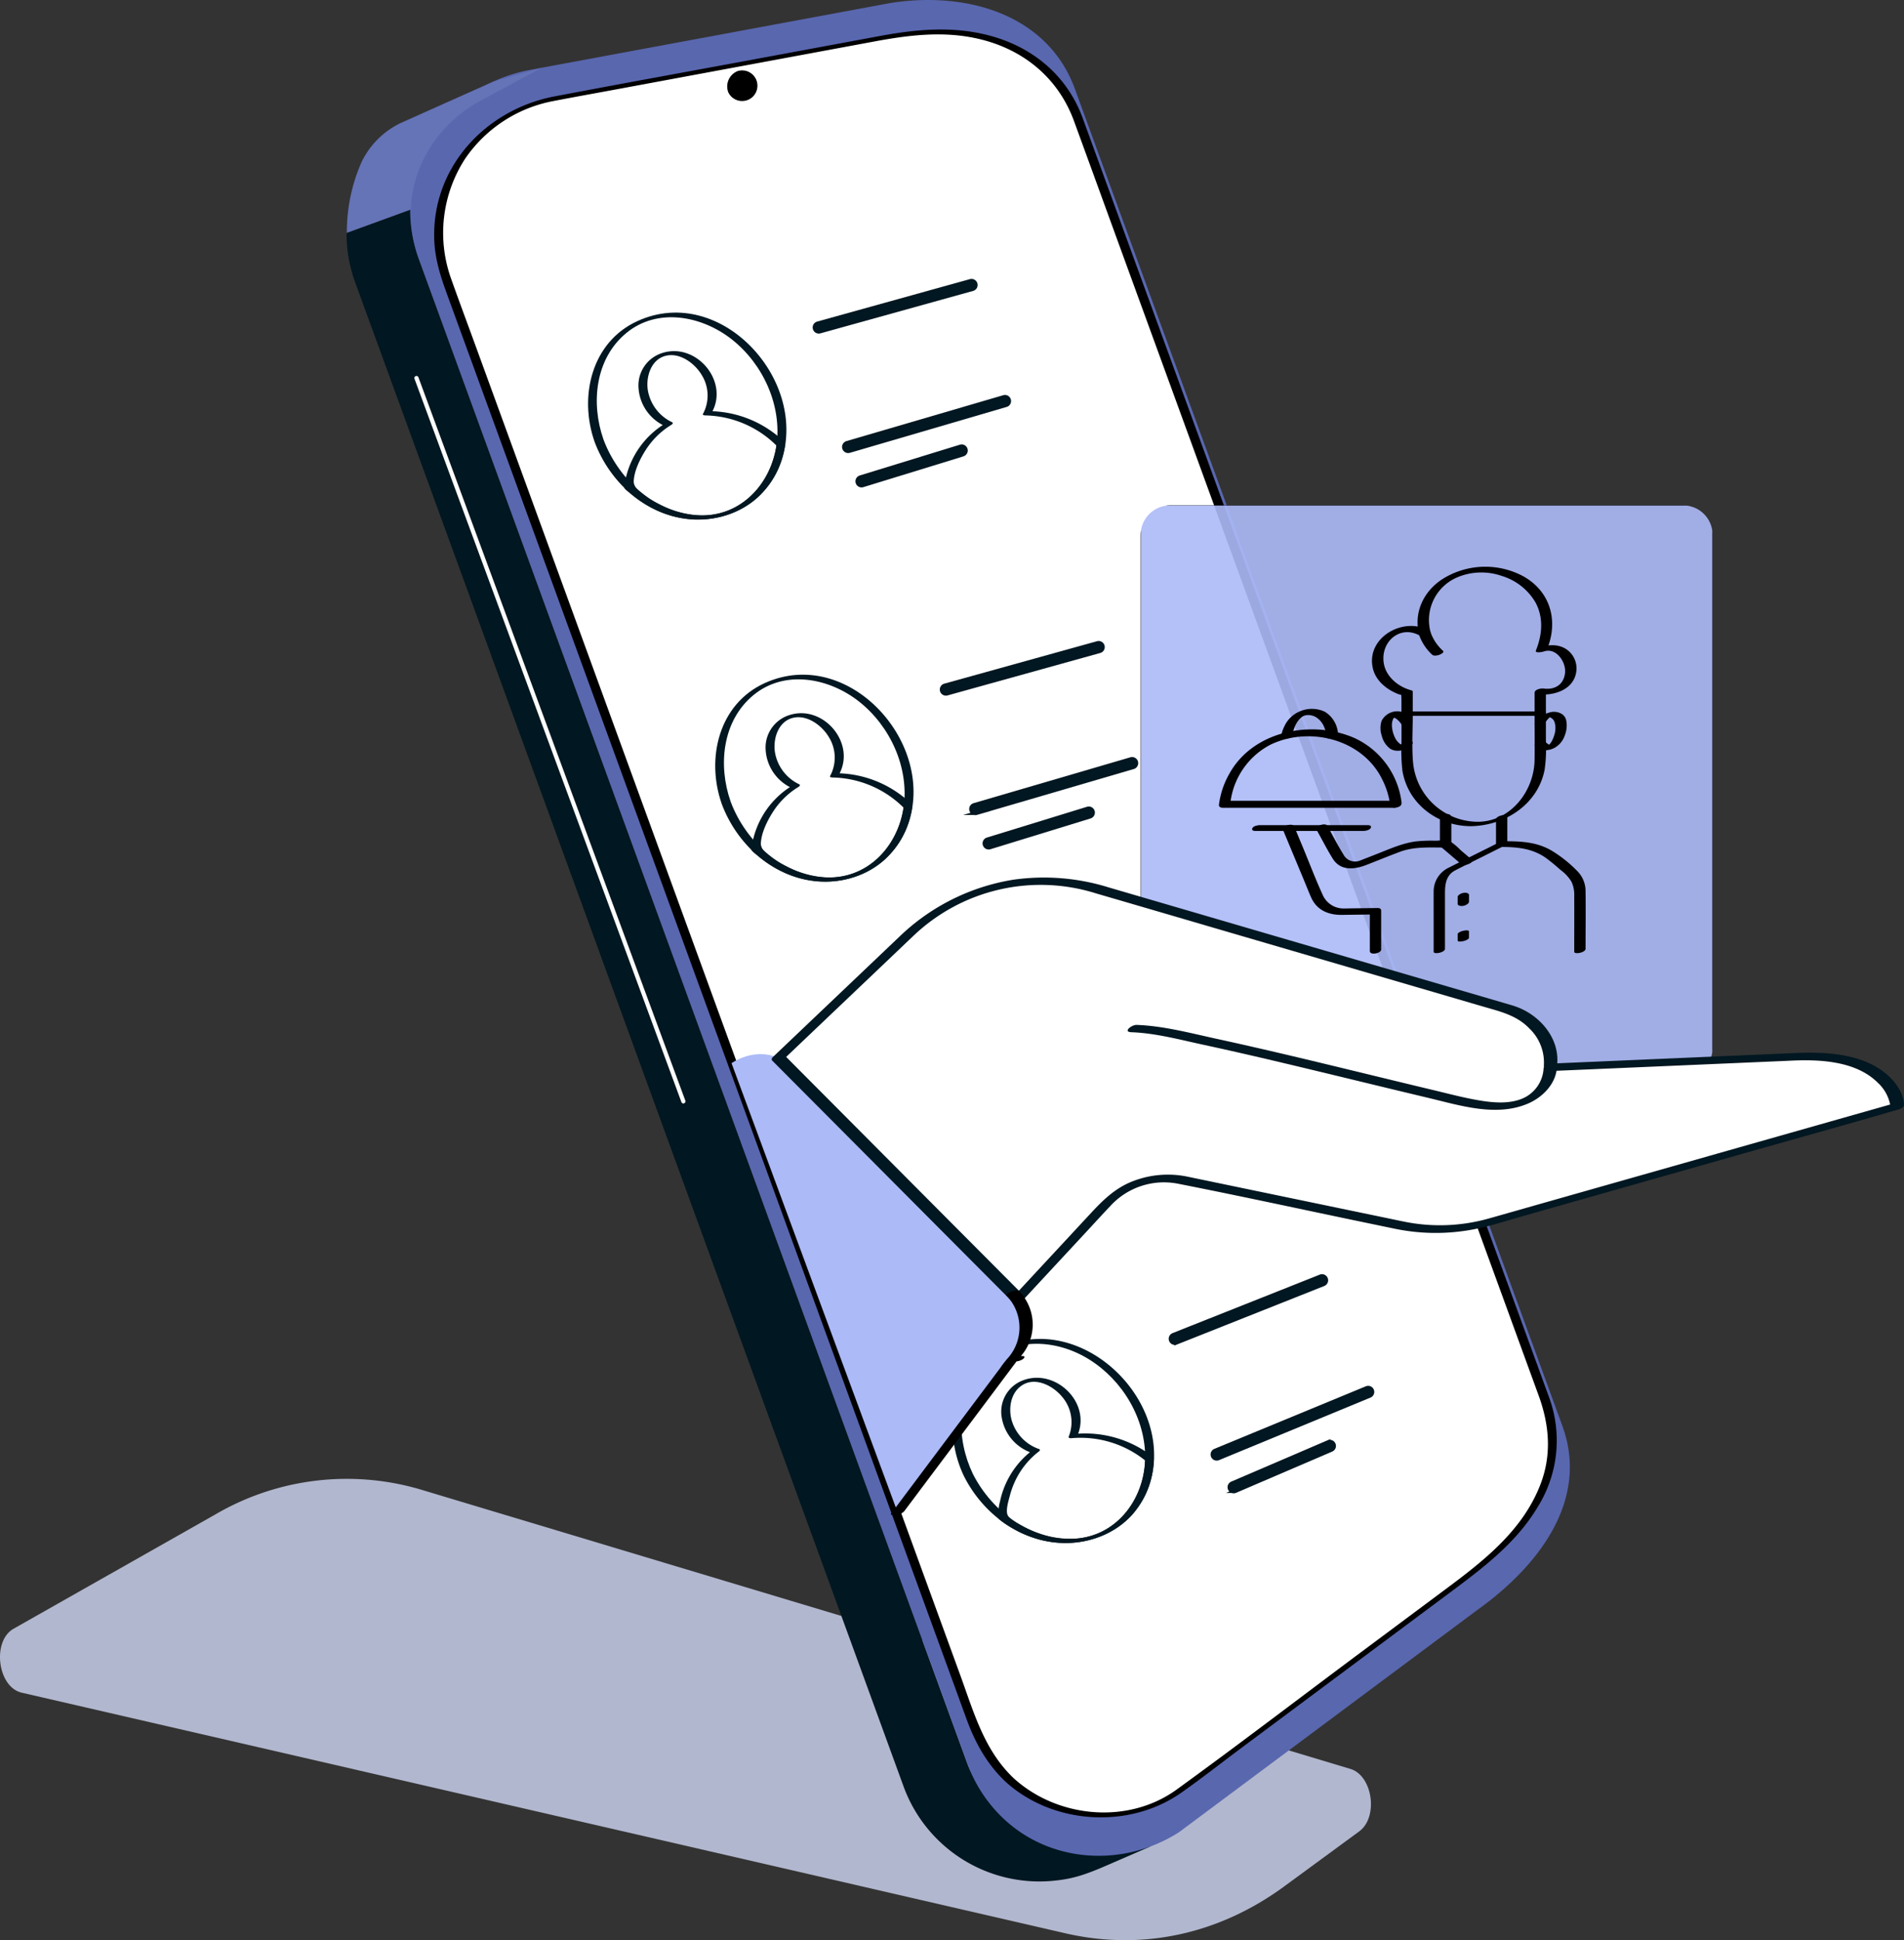 <svg xmlns="http://www.w3.org/2000/svg" xmlns:xlink="http://www.w3.org/1999/xlink" width="497.341" height="506.736" viewBox="0 0 497.341 506.736"><rect x="0" y="0" width="497.341" height="506.736" fill="#333333" stroke="none"/><defs><clipPath id="a"><rect width="149.699" height="149.701" fill="none"/></clipPath><clipPath id="b"><path d="M210.931,82.523a7.693,7.693,0,0,0-7.692,7.69V224.236a7.693,7.693,0,0,0,7.692,7.69H344.954a7.691,7.691,0,0,0,7.69-7.69V90.213a7.691,7.691,0,0,0-7.69-7.69Z" transform="translate(-203.239 -82.523)" fill="none"/></clipPath></defs><g transform="translate(-25.934 0)"><g transform="translate(25.934 0)"><path d="M352.557,347.818c-17.126,12.619-37.245,16.964-57.261,12.363L22.628,297.325c-6.305-1.456-7.823-13.476-2.107-16.705l52.958-30a68.081,68.081,0,0,1,54.148-6.117l242.084,72.738c5.819,1.748,7.356,12.585,2.313,16.3l-19.466,14.277" transform="translate(-16.966 144.769)" fill="#b1b7ce"/><path d="M235.719,440.106,92.445,47.173a36.431,36.431,0,0,1-2.126-9.888,30.511,30.511,0,0,1-.046-3.06L73.644,40.292l-.083.237a37.076,37.076,0,0,0,2.255,12.708L219.09,446.165a37.762,37.762,0,0,0,38.63,24.58c5.163-.445,8.353-1.4,14.811-4.221l11.054-4.8c-16.169.961-42.051-5.68-47.867-21.624" transform="translate(16.964 20.518)" fill="#011721"/><path d="M239,475.05c12.407,11.662,31.47,12.671,45.8,3.469l77.667-57.856c16.158-11.491,29.538-28.786,22.452-48.224L257.59,23.244C250.5,3.809,229.4-2.391,209.368.792L115.291,18.254c-13.639,2.508-25.328,11.971-29.548,25.183a37.388,37.388,0,0,0,.473,24.252L229.491,460.624A37.289,37.289,0,0,0,239,475.053" transform="translate(23.193 0)" fill="#5967af"/><path d="M237.6,461.668c11.923,11.208,30.242,12.177,44.01,3.335l74.635-55.6c15.53-11.041,28.386-27.663,21.576-46.339L255.459,27.492C248.649,8.816,228.373,2.858,209.121,5.916L118.714,22.7c-13.111,2.409-24.34,11.5-28.4,24.2a35.938,35.938,0,0,0,.454,23.306L228.457,447.8a35.815,35.815,0,0,0,9.14,13.866" transform="translate(25.975 3.091)" fill="#fff"/><path d="M236.954,462.314c12.294,11.321,32.337,12.671,46.1,2.994,5.341-3.756,10.493-7.817,15.728-11.716l54.426-40.544c8.7-6.484,17.423-13.033,23.046-22.567a32.741,32.741,0,0,0,2.719-28.737q-5-13.714-10-27.43-9.921-27.215-19.845-54.426l-25.24-69.223q-13.093-35.912-26.187-71.821-11.373-31.19-22.745-62.379-7.371-20.209-14.738-40.416-1.476-4.048-2.951-8.1C253.24,16.986,244.466,9.579,233.289,6.5c-9.659-2.662-19.359-1.775-29.025.019L173.7,12.191c-18.124,3.364-36.264,6.646-54.37,10.091C101.05,25.759,86.9,41.206,87.92,60.323c.258,4.794,1.675,9.156,3.289,13.58q5.47,15,10.939,30l19.68,53.972q12.431,34.086,24.859,68.174,13.208,36.219,26.414,72.438l24.52,67.246q9.556,26.21,19.114,52.417,5.094,13.973,10.189,27.945c2.225,6.1,5.266,11.644,10.029,16.216.563.541,2.745-.326,2.156-.891-7.6-7.291-10.3-17.129-13.781-26.68l-14.994-41.12q-10.991-30.139-21.98-60.281-12.75-34.962-25.5-69.924-12.853-35.252-25.709-70.5-11.31-31.018-22.619-62.032-8.03-22.02-16.059-44.041c-2.036-5.581-4.119-11.149-6.107-16.747a35.538,35.538,0,0,1,3.588-31.517,35.937,35.937,0,0,1,23.034-15.069c5.782-1.118,11.582-2.15,17.372-3.225q33.189-6.159,66.378-12.319c9.523-1.767,18.941-2.935,28.538-.408,11.115,2.929,19.747,10.3,23.716,21.142q4.566,12.476,9.1,24.965,9.511,26.085,19.023,52.169l24.65,67.6q12.918,35.43,25.835,70.857,11.531,31.625,23.063,63.249l15.84,43.443q1.936,5.307,3.871,10.616c2.761,7.572,3.458,15.29.542,23.015-4.474,11.846-14.37,19.757-24.191,27.073l-22.892,17.052c-16,11.916-31.849,24.06-48.006,35.762-12.8,9.272-31.3,7.428-42.718-3.082-.576-.531-2.748.345-2.156.891" transform="translate(25.54 2.89)"/><path d="M111.83,14.694l12.636-3.621L108.5,19.678C97.885,25.4,90.68,36.216,90.317,48.086L73.611,54.173a45.12,45.12,0,0,1,3.842-18.5A21.893,21.893,0,0,1,87.5,25.568C106.783,16.94,111.825,14.7,111.825,14.7" transform="translate(16.993 6.639)" fill="#6573b7"/><path d="M154.9,251.4a.513.513,0,0,0,.189-.035.549.549,0,0,0,.325-.7L85.686,61.727a.547.547,0,0,0-1.025.379l69.729,188.94a.55.55,0,0,0,.515.357" transform="translate(23.601 36.798)" fill="#fff"/><path d="M115.473,84.252c5.139,14.18,19.584,22.825,32.276,19.314S166.556,85.7,161.415,71.52,141.831,48.7,129.139,52.206s-18.8,17.865-13.666,32.045" transform="translate(41 30.829)" fill="#fff"/><path d="M114.7,84.791c3.863,10.358,13.054,18.914,24.3,20.178,10.362,1.163,20.5-4.469,24.2-14.354,7.988-21.35-15.322-47.342-37.262-37.376C113.85,58.73,110.571,73.021,114.7,84.789c.23.656,2.527-.024,2.318-.622-3.324-9.464-2.18-21.088,5.979-27.8,8.186-6.739,19.735-4.471,27.535,1.663,8.188,6.436,13.154,17.291,11.683,27.731-1.414,10.018-9.152,18.447-19.7,18.268-11.71-.2-21.569-9.317-25.5-19.856-.246-.659-2.535.037-2.318.621" transform="translate(40.61 30.601)" fill="#011721"/><path d="M158.685,81.826c-1.556,10.76-10.064,19.436-21.414,18.3a25.214,25.214,0,0,1-8.7-2.567c-2.139-1.064-7.291-3.548-7.171-6.26.122-2.735,1.663-5.833,3.1-8.1a20.7,20.7,0,0,1,6.648-6.566c.272-.168.733-.517.245-.747a11.309,11.309,0,0,1-6.289-8.221c-.6-3.457.733-8.054,4.528-9.08,3.744-1.014,7.692,1.907,9.512,4.96a10.129,10.129,0,0,1,.334,10.2c-.19.339.545.379.673.381a27.033,27.033,0,0,1,18.6,7.945c.5.485,2.658-.366,2.169-.846a28.563,28.563,0,0,0-19.813-8.213l.672.381c4.6-8.188-4.055-18.38-12.87-15.59a8.876,8.876,0,0,0-6.28,8.33,11.745,11.745,0,0,0,6.889,10.76l.245-.745a22.523,22.523,0,0,0-10.659,15.5,3.63,3.63,0,0,0-.186,1.334c.2.525,1.137,1.115,1.56,1.478a29.6,29.6,0,0,0,7.419,4.658c8.53,3.735,18.961,2.761,25.97-3.639a23.218,23.218,0,0,0,7.119-14.01c.107-.731-2.2-.31-2.3.352" transform="translate(44.137 34.375)" fill="#011721"/><path d="M151.088,59.132a1.095,1.095,0,0,1-.293-2.15L190.709,45.89a1.095,1.095,0,0,1,.585,2.11L151.378,59.094a1.2,1.2,0,0,1-.293.038" transform="translate(62.786 27.491)" fill="#011721"/><path d="M151.088,59.132a1.095,1.095,0,0,1-.293-2.15L190.709,45.89a1.095,1.095,0,0,1,.585,2.11L151.378,59.094a1.2,1.2,0,0,1-.293.038" transform="translate(62.786 27.491)" fill="none" stroke="#011721" stroke-miterlimit="10" stroke-width="1"/><path d="M155.885,78.99a1.095,1.095,0,0,1-.307-2.145l41.058-12.014a1.1,1.1,0,0,1,.616,2.1L156.193,78.947a1.1,1.1,0,0,1-.307.043" transform="translate(65.663 38.841)" fill="#011721"/><path d="M155.885,78.99a1.095,1.095,0,0,1-.307-2.145l41.058-12.014a1.1,1.1,0,0,1,.616,2.1L156.193,78.947a1.1,1.1,0,0,1-.307.043" transform="translate(65.663 38.841)" fill="none" stroke="#011721" stroke-miterlimit="10" stroke-width="1"/><path d="M158.069,83.11a1.095,1.095,0,0,1-.322-2.14l26.173-8.047a1.094,1.094,0,0,1,.64,2.092l-26.171,8.047a1.1,1.1,0,0,1-.322.048" transform="translate(66.973 43.695)" fill="#011721"/><path d="M158.069,83.11a1.095,1.095,0,0,1-.322-2.14l26.173-8.047a1.094,1.094,0,0,1,.64,2.092l-26.171,8.047a1.1,1.1,0,0,1-.322.048" transform="translate(66.973 43.695)" fill="none" stroke="#011721" stroke-miterlimit="10" stroke-width="1"/><path d="M135.464,143.915c3.863,10.358,13.054,18.914,24.3,20.178,10.362,1.163,20.5-4.469,24.2-14.354,7.988-21.35-15.322-47.342-37.262-37.376-12.089,5.491-15.368,19.783-11.235,31.55.23.656,2.527-.024,2.318-.622-3.324-9.464-2.18-21.088,5.979-27.8,8.186-6.737,19.735-4.469,27.535,1.665,8.188,6.436,13.154,17.291,11.683,27.731-1.414,10.018-9.152,18.447-19.7,18.268-11.71-.2-21.569-9.317-25.5-19.856-.246-.659-2.535.037-2.318.621" transform="translate(53.056 66.046)" fill="#011721"/><path d="M179.445,140.95c-1.556,10.76-10.064,19.436-21.414,18.3a25.213,25.213,0,0,1-8.7-2.567c-2.139-1.064-7.291-3.548-7.171-6.26.122-2.735,1.663-5.833,3.1-8.1a20.7,20.7,0,0,1,6.648-6.566c.272-.168.733-.517.245-.747a11.309,11.309,0,0,1-6.289-8.221c-.6-3.457.733-8.054,4.527-9.08,3.746-1.014,7.694,1.907,9.514,4.96a10.129,10.129,0,0,1,.334,10.2c-.19.339.545.379.673.381a27.033,27.033,0,0,1,18.6,7.945c.5.485,2.658-.366,2.169-.846a28.564,28.564,0,0,0-19.813-8.213l.672.381c4.6-8.188-4.055-18.38-12.87-15.59a8.876,8.876,0,0,0-6.28,8.33,11.742,11.742,0,0,0,6.889,10.76l.245-.745a22.523,22.523,0,0,0-10.659,15.5,3.63,3.63,0,0,0-.186,1.334c.2.525,1.137,1.115,1.558,1.478a29.635,29.635,0,0,0,7.42,4.658c8.53,3.735,18.961,2.761,25.97-3.639a23.218,23.218,0,0,0,7.119-14.01c.107-.731-2.2-.31-2.3.352" transform="translate(56.583 69.82)" fill="#011721"/><path d="M171.848,118.256a1.095,1.095,0,0,1-.293-2.15l39.914-11.093a1.095,1.095,0,0,1,.585,2.11l-39.917,11.094a1.13,1.13,0,0,1-.293.038" transform="translate(75.231 62.936)" fill="#011721"/><path d="M171.848,118.256a1.095,1.095,0,0,1-.293-2.15l39.914-11.093a1.095,1.095,0,0,1,.585,2.11l-39.917,11.094a1.13,1.13,0,0,1-.293.038" transform="translate(75.231 62.936)" fill="none" stroke="#011721" stroke-miterlimit="10" stroke-width="1"/><path d="M176.645,138.114a1.095,1.095,0,0,1-.307-2.145L217.4,123.956a1.1,1.1,0,0,1,.616,2.1l-41.059,12.014a1.1,1.1,0,0,1-.307.043" transform="translate(78.108 74.286)" fill="#011721"/><path d="M176.645,138.114a1.095,1.095,0,0,1-.307-2.145L217.4,123.956a1.1,1.1,0,0,1,.616,2.1l-41.059,12.014a1.1,1.1,0,0,1-.307.043" transform="translate(78.108 74.286)" fill="none" stroke="#011721" stroke-miterlimit="10" stroke-width="1"/><path d="M178.829,142.234a1.095,1.095,0,0,1-.322-2.14l26.173-8.047a1.094,1.094,0,0,1,.64,2.092l-26.171,8.047a1.1,1.1,0,0,1-.321.048" transform="translate(79.418 79.14)" fill="#011721"/><path d="M178.829,142.234a1.095,1.095,0,0,1-.322-2.14l26.173-8.047a1.094,1.094,0,0,1,.64,2.092l-26.171,8.047a1.1,1.1,0,0,1-.321.048" transform="translate(79.418 79.14)" fill="none" stroke="#011721" stroke-miterlimit="10" stroke-width="1"/><path d="M175.463,254.432c4.9,9.8,14.717,17.2,25.9,17.51,10.576.294,20.325-6.224,23-16.643,5.683-22.1-20.306-45.493-41.128-33.34-11.436,6.678-13.11,21.28-7.774,32.472.317.664,2.564-.1,2.318-.622-4.3-9.023-4.413-20.554,2.814-28.166,7.366-7.758,19.055-6.985,27.583-1.665,8.8,5.485,14.81,15.554,14.645,26.019-.157,10.046-6.846,19.517-17.254,20.726-11.734,1.363-22.737-6.812-27.788-16.912-.333-.664-2.57.117-2.318.621" transform="translate(76.31 131.07)" fill="#011721"/><path d="M218.343,246.492c-.384,10.549-7.711,20.087-18.764,20.523a24.325,24.325,0,0,1-8.778-1.356,28.141,28.141,0,0,1-4.682-2.079c-1.172-.656-3.5-1.643-3.8-3.124-.277-1.372.365-3.381.718-4.736a22.228,22.228,0,0,1,1.459-3.973,20.952,20.952,0,0,1,6.136-7.542c.224-.174.4-.485.03-.611a11.275,11.275,0,0,1-7.151-7.478c-.958-3.337-.19-7.644,3.116-9.424,3.476-1.873,7.815.529,10.058,3.261a10.156,10.156,0,0,1,1.7,10.427c-.146.339.5.4.672.381a26.956,26.956,0,0,1,19.354,5.848c.561.441,2.658-.461,2.167-.846a28.71,28.71,0,0,0-20.566-6.117l.673.382c3.676-8.585-5.8-17.657-14.287-14.36a8.732,8.732,0,0,0-5.593,8.941,11.773,11.773,0,0,0,7.978,9.989c.01-.2.021-.408.03-.611a22.549,22.549,0,0,0-8.357,13.276,12.959,12.959,0,0,0-.457,3.813c.093.763-.054.632.592,1.15a22.672,22.672,0,0,0,2.206,1.52,29.394,29.394,0,0,0,8.017,3.49c8.676,2.3,18.525.1,24.5-6.855a23.288,23.288,0,0,0,5.338-14.509c.019-.513-2.289-.168-2.318.621" transform="translate(80.759 134.874)" fill="#011721"/><path d="M209.331,225.842a1.1,1.1,0,0,1-.521-2.107l38.5-15.291a1.095,1.095,0,0,1,.808,2.035l-38.5,15.293a1.1,1.1,0,0,1-.286.07" transform="translate(97.633 124.922)" fill="#011721"/><path d="M209.331,225.842a1.1,1.1,0,0,1-.521-2.107l38.5-15.291a1.095,1.095,0,0,1,.808,2.035l-38.5,15.293a1.1,1.1,0,0,1-.286.07" transform="translate(97.633 124.922)" fill="none" stroke="#011721" stroke-miterlimit="10" stroke-width="1"/><path d="M216.186,245.122a1.095,1.095,0,0,1-.534-2.1l39.538-16.329a1.095,1.095,0,1,1,.837,2.023l-39.54,16.329a1.079,1.079,0,0,1-.3.077" transform="translate(101.742 135.853)" fill="#011721"/><path d="M216.186,245.122a1.095,1.095,0,0,1-.534-2.1l39.538-16.329a1.095,1.095,0,1,1,.837,2.023l-39.54,16.329a1.079,1.079,0,0,1-.3.077" transform="translate(101.742 135.853)" fill="none" stroke="#011721" stroke-miterlimit="10" stroke-width="1"/><path d="M218.956,248.386a1.094,1.094,0,0,1-.547-2.094l25.162-10.8a1.095,1.095,0,0,1,.861,2.012l-25.163,10.8a1.054,1.054,0,0,1-.314.082" transform="translate(103.404 141.137)" fill="#011721"/><path d="M218.956,248.386a1.094,1.094,0,0,1-.547-2.094l25.162-10.8a1.095,1.095,0,0,1,.861,2.012l-25.163,10.8a1.054,1.054,0,0,1-.314.082" transform="translate(103.404 141.137)" fill="none" stroke="#011721" stroke-miterlimit="10" stroke-width="1"/><path d="M154.937,191.948c6.188,13.5,21.6,21.024,34.442,16.817S207.6,190.2,201.409,176.7s-21.608-21.022-34.445-16.817-18.215,18.567-12.027,32.062" transform="translate(64.21 95.153)" fill="#bfcbfa"/><path d="M199.646,186.264c-1.036,13.778-13.378,22.452-27.568,19.378a30.306,30.306,0,0,1-12.647-6.171,21.207,21.207,0,0,1,9.647-16.5c-5.1-1.763-8.386-7.127-7.343-11.982s6.021-7.358,11.121-5.592,8.385,7.127,7.342,11.982a7.954,7.954,0,0,1-.83,2.215,28.97,28.97,0,0,1,20.279,6.678" transform="translate(68.443 98.816)" fill="#9aaae9"/><path d="M192.392,163.994a1.095,1.095,0,0,1-.293-2.15l39.914-11.093a1.095,1.095,0,0,1,.585,2.11l-39.914,11.094a1.132,1.132,0,0,1-.293.038" transform="translate(87.548 90.356)" fill="#6573b7"/><path d="M197.19,183.853a1.095,1.095,0,0,1-.307-2.145l41.058-12.014a1.1,1.1,0,0,1,.616,2.1L197.5,183.81a1.1,1.1,0,0,1-.307.043" transform="translate(90.425 101.707)" fill="#6573b7"/><path d="M199.374,187.971a1.095,1.095,0,0,1-.321-2.14l26.173-8.046a1.094,1.094,0,0,1,.64,2.092l-26.171,8.046a1,1,0,0,1-.321.048" transform="translate(91.735 106.56)" fill="#6573b7"/><g transform="translate(297.798 131.847)" opacity="0.905"><g clip-path="url(#a)"><g transform="translate(0.147 0.149)"><g clip-path="url(#b)"><rect width="149.405" height="149.405" transform="translate(0 -0.002)" fill="#acbaf7"/><rect width="149.405" height="149.405" transform="translate(0 -0.002)" fill="none" stroke="#000" stroke-miterlimit="10" stroke-width="0.185"/></g></g></g></g><path d="M211.263,251.7l-31.449,40.128-41.506-112.25-1.881-5.093c4.642-3.033,11.088-3.612,15.8,1.1l55.98,55.981c4.712,4.711,8.245,13.509,3.535,18.222l-.478,1.911" transform="translate(54.652 103.191)" fill="#acbaf7"/><path d="M265.909,144.984a17.06,17.06,0,0,1-17.04-15.522c-.365-4.325-.061-8.772-.061-13.111q-1.224.482-2.446.968h34.764l-.512-.176c0,3.88.048,7.764,0,11.644-.1,8.113-6.172,16.075-14.706,16.2a3.411,3.411,0,0,0-2.091.56c-.282.312-.569.593.157.584,8.856-.126,17.431-5.609,19.247-14.655a39.615,39.615,0,0,0,.349-7.766v-7.356c0-.165-.461-.176-.51-.176H248.3c-.494,0-2.444.245-2.444.968v7.022a45.459,45.459,0,0,0,.24,7.511c1.476,8.724,9.268,14.452,17.882,14.452a3.387,3.387,0,0,0,2.091-.56c.288-.318.565-.584-.157-.584" transform="translate(120.232 69.648)"/><path d="M251.674,130.521v-5.4a.437.437,0,0,0-.288-.27c-3.612-.944-7.014-3.764-7.358-7.657-.483-5.466,4.637-9.5,9.6-6.588.541.318,2.9-.168,2.666-1.06a12.128,12.128,0,0,1,6.731-14.117,16.2,16.2,0,0,1,11.878-.489,15.33,15.33,0,0,1,8.837,6.953c2.139,3.96,1.745,8.429.11,12.491-.349.865,1.8.385,2.028.3,3.26-1.155,5.891,2.777,5.565,5.621-.347,3.042-2.646,4.426-5.552,4.052-.691-.09-2.4.192-2.4,1.129v5.822c0,.763,2.954.256,2.954-.792V124.7l-2.4,1.131c4.223.544,9.714-1.025,10.341-5.942a6.03,6.03,0,0,0-1.995-5.333c-2.155-1.879-5.083-1.795-7.628-.893l2.03.3c2.967-7.372.8-15-6.272-18.937a20.991,20.991,0,0,0-21.2.808c-4.893,3.242-7.457,8.7-5.977,14.506q1.334-.533,2.668-1.062c-6.608-3.871-16.512,1.644-14.8,9.655.726,3.386,3.656,5.72,6.755,6.907a4.289,4.289,0,0,1,.98.331c-.43-.358-.23.312-.23.816v4.325c0,.763,2.956.256,2.956-.792" transform="translate(117.355 55.478)"/><path d="M250.738,118.562a5.154,5.154,0,0,0-2.446-2.164,4.589,4.589,0,0,0-5.6,2.262,6.179,6.179,0,0,0,.038,3.844,6.081,6.081,0,0,0,2.067,3.311c1.787,1.254,4.282.526,5.739-.92.152-.15.365-.368.3-.613s-.361-.349-.566-.382a2.663,2.663,0,0,0-2.089.56,4.767,4.767,0,0,1-.365.331c-.027.022-.056.043-.083.067-.155.13.086-.066.1-.07a1.062,1.062,0,0,0-.19.122c-.037.021-.075.038-.109.061-.109.075.217-.1.2-.1a1,1,0,0,0-.16.067c-.2.091.417-.131.147-.054s.419-.069.141-.03c-.232.032.245.006.168-.008a.651.651,0,0,0-.176,0c.083-.014.331.051.131,0a.767.767,0,0,0-.194-.043c.082-.014.251.093.08.019-.054-.024-.109-.045-.163-.07s-.106-.053-.158-.082c-.035-.019-.2-.133-.08-.046s-.042-.034-.075-.059-.085-.069-.125-.1a3.238,3.238,0,0,1-.282-.272,4.777,4.777,0,0,1-.51-.653c-.035-.051-.067-.1-.1-.157.1.152-.018-.034-.038-.07-.072-.131-.141-.264-.2-.4a7.933,7.933,0,0,1-.331-.821,8.078,8.078,0,0,1-.389-1.761c-.014-.136-.024-.274-.03-.409,0-.072,0-.146,0-.218,0-.179-.006.058,0-.072a5.168,5.168,0,0,1,.094-.8c.05-.235.158-.448.216-.675.013-.05-.1.176-.014.032.029-.048.056-.1.086-.146s.054-.077.083-.115c.157-.219-.042.029-.042.029-.008-.018.179-.163.182-.166a.94.94,0,0,1,.115-.093c.011.008-.213.12-.08.054a1.059,1.059,0,0,0,.115-.072c.194-.134-.069.045-.109.046.034,0,.078-.038.112-.048.186-.056-.341.115-.163.054.323-.11-.309.045-.074.016.019,0-.336,0-.194.013a.824.824,0,0,0,.141,0c.123,0-.152-.006-.155-.014a.619.619,0,0,0,.1.018c.032.008.067.014.1.019.213.034-.144-.067-.038-.014.154.077.318.126.47.21.062.035.258.166.1.053.066.045.13.091.194.139a5.3,5.3,0,0,1,.721.683,5.682,5.682,0,0,1,.641.846c.12.2.614.235.792.238a2.883,2.883,0,0,0,1.158-.234c.446-.2,1.136-.587.8-1.142" transform="translate(118.187 69.634)"/><path d="M270.512,118.839l.03-.05c.115-.181-.067.088,0-.006.125-.166.245-.334.381-.493a6.571,6.571,0,0,1,.577-.6c.184-.17-.12.082.029-.022.054-.038.107-.083.163-.122s.134-.086.2-.133c.107-.077-.133.091-.128.077a.517.517,0,0,1,.122-.064l.061-.029-.213.093c.032-.013.064-.027.1-.037.157-.053-.266.082-.224.07.107-.03.264-.05-.2.037.221-.042.048,0-.093,0,.045,0,.16.01-.021,0-.222-.016.021.008.053.01.179.008-.146-.054.03.006.085.03.173.053.258.086s.022,0,0,0c.038.018.075.04.112.061a2.962,2.962,0,0,1,.306.2,2.792,2.792,0,0,1,.366.32c.032.035.061.07.091.106.016.018.029.038.043.056.045.059-.056-.091,0,.01a2.964,2.964,0,0,1,.278.616,5.526,5.526,0,0,1-.078,3.17,7.837,7.837,0,0,1-.651,1.64c-.066.118-.134.235-.206.352-.021.035-.043.069-.066.1,0-.006.08-.115.029-.043s-.082.115-.125.171a5.574,5.574,0,0,1-.541.592c-.114.114.19-.138.014-.014-.058.04-.117.082-.173.123-.19.139.232-.114.077-.045a.809.809,0,0,0-.091.046c-.154.09.2-.09.2-.086-.282.11.32-.088.152-.045-.2.051.446-.072.179-.038a1.56,1.56,0,0,0,.245-.024,1.084,1.084,0,0,0-.125.006c-.04,0,.334,0,.094,0s.125.045,0,.006c-.069-.021-.141-.035-.211-.058s-.123-.046-.186-.069c-.166-.064.074.054-.086-.045a4.773,4.773,0,0,1-.859-.67c-.158-.157-.579-.147-.765-.139a3.65,3.65,0,0,0-1.153.251c-.259.1-1.265.531-.856.937a3.661,3.661,0,0,0,1.943,1.062,5.278,5.278,0,0,0,3.21-.582,5.771,5.771,0,0,0,2.673-3.277,6.9,6.9,0,0,0,.352-3.962,2.739,2.739,0,0,0-.969-1.489,3.912,3.912,0,0,0-3.418-.485,6.348,6.348,0,0,0-3.868,2.9c-.112.187.134.33.261.374a2.111,2.111,0,0,0,.948.01,2.484,2.484,0,0,0,1.718-.862" transform="translate(133.265 69.687)"/><path d="M252.111,134.077v6.836c0,.7.728.96,1.345.889a2.229,2.229,0,0,0,1.113-.4c.221-.173.526-.443.526-.75v-6.835c0-.7-.728-.961-1.345-.891a2.236,2.236,0,0,0-1.112.4c-.222.171-.528.441-.528.749" transform="translate(124.005 79.684)"/><path d="M261.272,134.24v6.83c0,.328.7.346.876.346,4.33,0,8.343.245,12.063,2.8a47.675,47.675,0,0,1,3.837,3.141,10.89,10.89,0,0,1,2.913,3.1,8.009,8.009,0,0,1,.747,3.783c.029,4.851,0,9.706,0,14.557,0,.742,2.956.242,2.956-.792,0-5.01.072-10.024,0-15.034a7.385,7.385,0,0,0-2.1-5.189,33.266,33.266,0,0,0-6.987-5.533c-3.86-2.183-7.93-2.322-12.227-2.322q.439.173.878.347v-6.83c0-.741-2.956-.242-2.956.792" transform="translate(129.497 79.791)"/><path d="M267.966,137.793c-4.293,2.153-8.605,4.271-12.881,6.459a6.868,6.868,0,0,0-3.994,6.46c-.01,2.732,0,5.464,0,8.2v7.345c0,.717,2.956.224,2.956-.793V150.987c0-2.441.283-4.773,2.74-6.04,2.151-1.112,4.33-2.172,6.5-3.257l6.459-3.239c.441-.222.832-.654.306-.98s-1.6.08-2.081.322" transform="translate(123.392 82.341)"/><path d="M272.482,143.793l-2.852-2.43a17.023,17.023,0,0,0-2.673-2.265c-1.064-.56-2.814-.219-3.975-.219a38.135,38.135,0,0,0-5.182.2c-3.516.481-6.775,1.971-10.054,3.255l-4.338,1.7a3.451,3.451,0,0,1-4.458-1.63c-1.5-2.4-2.781-4.962-4.165-7.43-.5-.9-3.375.048-2.737,1.187,1.372,2.447,2.649,4.982,4.128,7.364,2.1,3.388,5.789,2.865,8.986,1.612,2.838-1.11,5.662-2.262,8.514-3.333,3.711-1.395,7.567-1.147,11.451-1.147l-.806-.293,5.424,4.621c.833.71,3.6-.451,2.737-1.187" transform="translate(111.923 80.701)"/><path d="M248.722,104.1a12.806,12.806,0,0,0,3.465,5.21,1.231,1.231,0,0,0,.774.173,3.362,3.362,0,0,0,1.155-.246c.259-.107,1.289-.593.837-1a12.5,12.5,0,0,1-2-2.321l.094.144a12.5,12.5,0,0,1-1.364-2.746c-.075-.214-.354-.277-.545-.3a2.825,2.825,0,0,0-1.091.106,2.783,2.783,0,0,0-1,.454c-.141.115-.4.318-.32.534" transform="translate(121.965 61.741)"/><path d="M255.013,146.838v1.67a.352.352,0,0,0,.059.326.437.437,0,0,0,.254.248,1.048,1.048,0,0,0,.44.122,1.573,1.573,0,0,0,.541.008,2.594,2.594,0,0,0,1.118-.385l.266-.2a.913.913,0,0,0,.286-.453V146.5a.354.354,0,0,0-.059-.325.437.437,0,0,0-.254-.248,1.048,1.048,0,0,0-.441-.122,1.573,1.573,0,0,0-.541-.008,2.594,2.594,0,0,0-1.116.385l-.266.2a.914.914,0,0,0-.286.453" transform="translate(125.736 87.394)"/><path d="M255.009,152.939v1.67a.23.23,0,0,0,.176.15.682.682,0,0,0,.347.072,2.2,2.2,0,0,0,.5-.029,3.264,3.264,0,0,0,.581-.11,3.326,3.326,0,0,0,1.008-.421l.2-.158a.327.327,0,0,0,.138-.3v-1.67a.232.232,0,0,0-.178-.15.707.707,0,0,0-.346-.072,2.286,2.286,0,0,0-.5.029,3.261,3.261,0,0,0-.581.11,3.348,3.348,0,0,0-1.008.421l-.2.158a.329.329,0,0,0-.138.3" transform="translate(125.742 91.078)"/><path d="M226.479,135.927q2.759,6.624,5.52,13.25c.627,1.505,1.216,3.033,1.883,4.52,1.494,3.332,4.568,4.56,8.03,4.515q4.091-.055,8.183-.109l-.9-.659v10.2c0,1.228,2.956.608,2.956-.368v-10.2c0-.491-.456-.664-.9-.657q-3.424.043-6.846.09c-.753.01-1.513.048-2.268.03a5.941,5.941,0,0,1-5.293-3.637c-1.868-4.08-3.461-8.309-5.187-12.452q-1.106-2.656-2.214-5.315c-.43-1.032-3.343-.139-2.956.792" transform="translate(108.618 80.738)"/><path d="M262.814,137.742H218.061q.465.377.931.755a19.719,19.719,0,0,1,10.472-15.39c10.2-4.922,23.978-1.451,29.138,8.916a20.746,20.746,0,0,1,2.18,7.031c.107,1.1,3.074.432,2.956-.792A21.4,21.4,0,0,0,251.3,121.3c-11.115-4.787-26.262-1.787-32.449,9.205a21.827,21.827,0,0,0-2.823,8.311c-.05.509.489.755.929.755h44.753c.585,0,1.7-.184,1.942-.84.224-.608-.192-.992-.833-.992" transform="translate(102.369 71.402)"/><path d="M229.131,122.584a8.6,8.6,0,0,1,.523-1.923,6.823,6.823,0,0,1,.8-1.555,7.385,7.385,0,0,1,.552-.707c.016-.018.214-.21.307-.291.072-.062.147-.122.219-.182.046-.037.091-.072.138-.106-.1.066-.106.072-.029.022.149-.1.3-.189.462-.272-.385.2.565-.192.085-.038a5.1,5.1,0,0,1,.51-.136c-.309.062.4-.026.285-.022a4.069,4.069,0,0,1,2.215.493,5.423,5.423,0,0,1,2.335,2.911,8.328,8.328,0,0,1,.553,2.31c.067.891,3.036.288,2.956-.792a7.253,7.253,0,0,0-3.481-5.814,7.986,7.986,0,0,0-6.718.021,7.7,7.7,0,0,0-3.781,3.728,9.094,9.094,0,0,0-.886,2.748c-.146,1.094,2.822.56,2.949-.4" transform="translate(108.458 69.393)"/><path d="M222.292,136.258h28.175c.566,0,1.663-.21,1.958-.776s-.254-.747-.768-.747H223.482c-.566,0-1.663.208-1.959.774s.256.749.769.749" transform="translate(105.617 80.775)"/><path d="M408.282,189.811l-62.589,2.7a11.154,11.154,0,0,0-1.665-8.006,16.653,16.653,0,0,0-9.643-7.313L227.446,145.933a51.157,51.157,0,0,0-49.613,12.041l-33.745,32.1,62.569,62.837,22.79-24.551a21.46,21.46,0,0,1,20.087-6.412l56.957,11.827a48.6,48.6,0,0,0,23.154-.833l106.711-30.3s-.534-14.44-28.076-12.836" transform="translate(59.245 86.256)" fill="#fff"/><path d="M409.611,189.172,354.8,191.536l-7.777.336c.355.262.712.525,1.067.789,1.012-7.127-4.322-13.42-10.816-15.686-1.006-.35-2.041-.63-3.065-.929l-14.384-4.205-50.5-14.76L231,145.876a56.853,56.853,0,0,0-24.861-2.011A55.593,55.593,0,0,0,176.25,158.84l-31.955,30.4c-.317.3-.632.6-.947.9-.253.24-.534.664-.214.984L164.3,212.379,198,246.227q3.851,3.868,7.7,7.735c.693.7,2.417.251,3.009-.387q8.074-8.7,16.145-17.393c2.18-2.348,4.338-4.717,6.54-7.044a19,19,0,0,1,17.839-5.845c16.28,3.2,32.5,6.747,48.742,10.12q3.808.792,7.615,1.582a52.636,52.636,0,0,0,20.8.182c4.477-.877,8.877-2.326,13.262-3.57l54.737-15.542c14.047-3.989,28.126-7.884,42.147-11.968.238-.069.475-.134.713-.2.633-.181,1.534-.577,1.5-1.353-.122-2.838-2.1-5.673-4.117-7.5-6.664-6.037-17.032-6.3-25.464-5.848-1.735.093-2.873,2.089-.465,1.959,7.684-.413,17.427-.072,23.254,5.784a10.571,10.571,0,0,1,3.317,6.537l1.5-1.353L400.609,212.39l-57.254,16.256c-4.357,1.238-8.711,2.487-13.071,3.712a46.932,46.932,0,0,1-22.089.822c-1.823-.368-3.644-.757-5.467-1.136q-25.4-5.274-50.807-10.549a25.271,25.271,0,0,0-15.57,1.521c-4.066,1.825-7.022,4.741-9.979,7.927l-18.914,20.374-1.54,1.66,3.01-.387-21.161-21.253-33.7-33.849-7.7-7.735q-.108.492-.214.984,14.878-14.156,29.759-28.313c1.315-1.251,2.623-2.508,3.944-3.752a48.165,48.165,0,0,1,47.873-11.222q16.629,4.847,33.249,9.719l50.364,14.722q8.748,2.555,17.494,5.114c4.4,1.286,8.752,2.251,12.083,5.741a12.269,12.269,0,0,1,3.7,10.339c-.082.571.6.809,1.068.789q27.4-1.18,54.812-2.364,3.889-.168,7.777-.334c.662-.029,2.009-.21,2.292-.956.259-.683-.219-1.08-.949-1.048" transform="translate(58.587 85.894)" fill="#011721"/><path d="M165.931,268.383l26.291-35.066,3.8-5.064-2.841,1.017,1.361,0,2.251-1.428-1.36,0c.15.2.3.392.449.587a12.5,12.5,0,0,0,.062-17.529c-.613-.641-3.818.619-3.276,1.188a11.968,11.968,0,0,1,.064,16.595c-.369.389.054.587.449.587l1.36,0a4,4,0,0,0,2.457-.659c.406-.373.6-.768-.206-.769-1.534,0-3.17-.077-4.29,1.136a24.294,24.294,0,0,0-1.462,1.95q-3.34,4.453-6.676,8.906-8.779,11.706-17.556,23.414l-4.3,5.742c-.384.51,1.276.363,1.393.344a3.235,3.235,0,0,0,2.036-.953" transform="translate(70.25 126.33)"/><path d="M310.881,178.078s-.216,14.042-22.556,8.976-75.263-18.777-86.169-19.1" transform="translate(94.057 100.689)" fill="#fff"/><path d="M309.768,178.664a9.112,9.112,0,0,1-4.706,7.526c-3.706,1.983-8.473,1.515-12.443.827-4.018-.7-7.993-1.764-11.956-2.71-18.8-4.482-37.55-9.239-56.44-13.348-6.763-1.472-13.807-3.359-20.76-3.6-1.281-.045-3.706,1.83-1.368,1.911,6.316.222,12.751,1.969,18.9,3.295,9.944,2.143,19.842,4.5,29.733,6.878,9.611,2.31,19.212,4.666,28.83,6.951,8.373,1.99,17.943,5.11,26.289,1.44,3.754-1.651,7.3-5.267,7.393-9.621.029-1.382-3.449-.653-3.471.454" transform="translate(93.435 100.33)" fill="#011721"/><path d="M136.071,17.112a3.875,3.875,0,1,0,2.4-5.378,4.189,4.189,0,0,0-2.4,5.378" transform="translate(54.277 6.939)"/><path d="M136.071,17.112a3.875,3.875,0,1,0,2.4-5.378,4.189,4.189,0,0,0-2.4,5.378" transform="translate(54.277 6.939)" fill="none" stroke="#000" stroke-miterlimit="10" stroke-width="0.25"/><line x2="38.652" transform="translate(98.935 333.967)" fill="#acbaf7"/></g></g></svg>